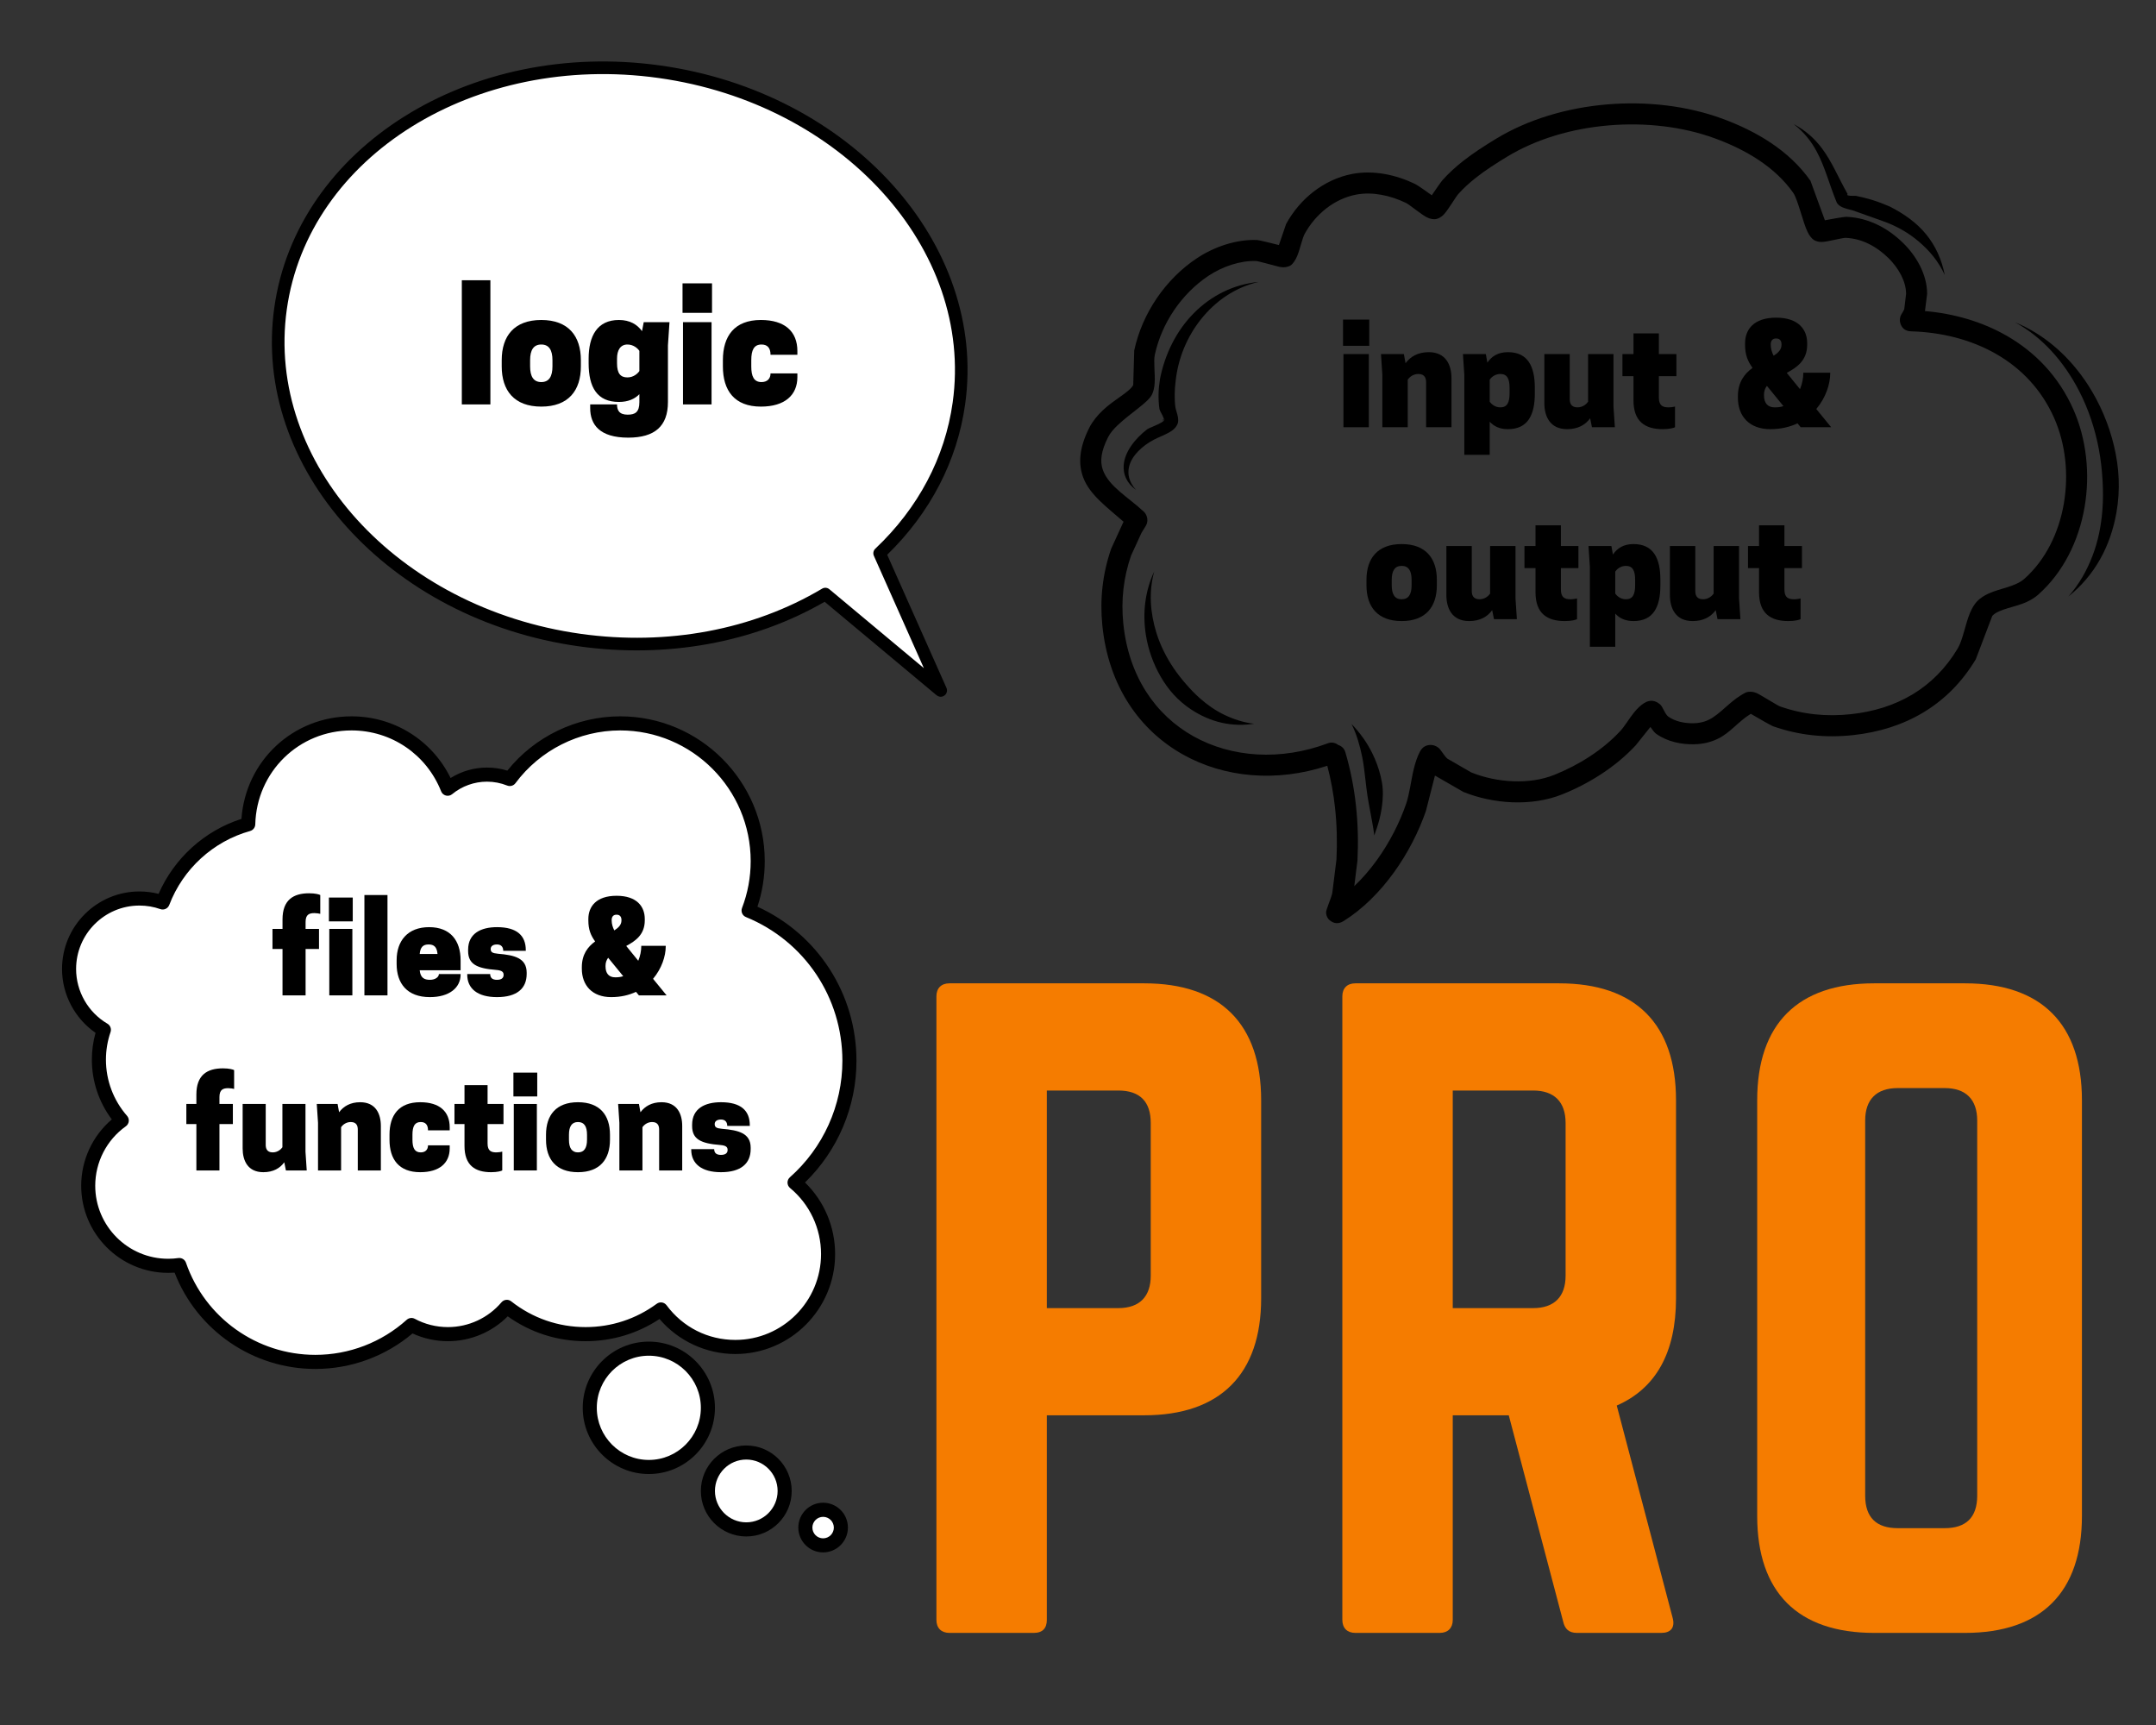 <svg xmlns="http://www.w3.org/2000/svg" xmlns:xlink="http://www.w3.org/1999/xlink" width="1000" zoomAndPan="magnify" viewBox="0 0 750 600" height="800" preserveAspectRatio="xMidYMid meet" version="1.0"><rect x="0" y="0" width="750" height="600" fill="#333333" stroke="none"/><defs><g/><clipPath id="fa57677fd3"><path d="M 375 35.164 L 727 35.164 L 727 321.664 L 375 321.664 Z M 375 35.164 " clip-rule="nonzero"/></clipPath><clipPath id="09d684ce9e"><path d="M 700 112 L 737.25 112 L 737.25 208 L 700 208 Z M 700 112 " clip-rule="nonzero"/></clipPath><clipPath id="d13c356fbe"><path d="M 21.141 249.16 L 298 249.16 L 298 477 L 21.141 477 Z M 21.141 249.16 " clip-rule="nonzero"/></clipPath><clipPath id="ce1728b1b4"><path d="M 96 23 L 335 23 L 335 241 L 96 241 Z M 96 23 " clip-rule="nonzero"/></clipPath><clipPath id="3a1e3ac551"><path d="M 109.449 6 L 357.547 40.613 L 329.359 242.656 L 81.262 208.043 Z M 109.449 6 " clip-rule="nonzero"/></clipPath><clipPath id="d65029ba87"><path d="M 109.449 6 L 357.547 40.613 L 329.359 242.656 L 81.262 208.043 Z M 109.449 6 " clip-rule="nonzero"/></clipPath><clipPath id="2f31c3fb78"><path d="M 109.449 6 L 357.547 40.613 L 329.359 242.656 L 81.262 208.043 Z M 109.449 6 " clip-rule="nonzero"/></clipPath><clipPath id="7e7c390e39"><path d="M 94 21 L 337 21 L 337 243 L 94 243 Z M 94 21 " clip-rule="nonzero"/></clipPath><clipPath id="117003f27e"><path d="M 109.449 6 L 357.547 40.613 L 329.359 242.656 L 81.262 208.043 Z M 109.449 6 " clip-rule="nonzero"/></clipPath><clipPath id="e17b5470b9"><path d="M 109.449 6 L 357.547 40.613 L 329.359 242.656 L 81.262 208.043 Z M 109.449 6 " clip-rule="nonzero"/></clipPath><clipPath id="431525c0f2"><path d="M 109.449 6 L 357.547 40.613 L 329.359 242.656 L 81.262 208.043 Z M 109.449 6 " clip-rule="nonzero"/></clipPath></defs><g fill="#f57c00" fill-opacity="1"><g transform="translate(311.626, 567.963)"><g><path d="M 14.121 -4.52 C 14.121 -1.695 15.816 0 18.641 0 L 48.012 0 C 51.117 0 52.531 -1.695 52.531 -4.52 L 52.531 -75.688 L 86.418 -75.688 C 112.965 -75.688 127.086 -90.09 127.086 -116.355 L 127.086 -185.266 C 127.086 -211.812 112.965 -225.934 86.418 -225.934 L 18.641 -225.934 C 15.816 -225.934 14.121 -224.238 14.121 -221.414 Z M 52.531 -112.965 L 52.531 -188.652 L 77.383 -188.652 C 85.008 -188.652 88.68 -184.699 88.68 -177.355 L 88.68 -124.262 C 88.68 -117.203 85.008 -112.965 77.383 -112.965 Z M 52.531 -112.965 "/></g></g></g><g fill="#f57c00" fill-opacity="1"><g transform="translate(452.834, 567.963)"><g><path d="M 130.195 -185.266 C 130.195 -211.812 116.074 -225.934 89.527 -225.934 L 18.641 -225.934 C 15.816 -225.934 14.121 -224.238 14.121 -221.414 L 14.121 -4.52 C 14.121 -1.695 15.816 0 18.641 0 L 48.012 0 C 50.836 0 52.531 -1.695 52.531 -4.52 L 52.531 -75.688 L 72.016 -75.688 L 90.938 -3.953 C 91.504 -1.41 92.914 0 95.738 0 L 125.109 0 C 128.215 0 129.91 -1.695 129.062 -5.082 L 109.578 -79.078 C 123.133 -85.008 130.195 -97.434 130.195 -116.355 Z M 52.531 -112.965 L 52.531 -188.652 L 80.488 -188.652 C 87.832 -188.652 91.785 -184.699 91.785 -177.355 L 91.785 -124.262 C 91.785 -116.922 87.832 -112.965 80.488 -112.965 Z M 52.531 -112.965 "/></g></g></g><g fill="#f57c00" fill-opacity="1"><g transform="translate(597.148, 567.963)"><g><path d="M 14.121 -40.668 C 14.121 -14.121 28.242 0 54.789 0 L 86.418 0 C 112.965 0 127.086 -14.121 127.086 -40.668 L 127.086 -185.266 C 127.086 -211.812 112.965 -225.934 86.418 -225.934 L 54.789 -225.934 C 28.242 -225.934 14.121 -211.812 14.121 -185.266 Z M 62.98 -36.43 C 55.637 -36.43 51.684 -40.102 51.684 -47.727 L 51.684 -178.203 C 51.684 -185.547 55.637 -189.5 62.98 -189.5 L 79.359 -189.5 C 86.703 -189.5 90.656 -185.547 90.656 -178.203 L 90.656 -47.727 C 90.656 -40.102 86.703 -36.43 79.359 -36.43 Z M 62.98 -36.43 "/></g></g></g><g clip-path="url(#fa57677fd3)"><path fill="#000000" d="M 721.223 142.336 C 716.117 130.879 707.922 122.445 698.055 116.781 C 689.523 111.883 679.73 109.066 669.629 108.195 L 670.383 102.23 C 670.383 98.82 669.422 95.445 667.848 92.355 C 666.344 89.414 664.289 86.734 662.07 84.559 C 659.418 81.957 656.461 79.793 653.242 78.223 C 649.902 76.594 646.293 75.598 642.453 75.418 C 641.52 75.371 637.008 76.195 634.82 76.617 L 629.797 62.867 C 626.035 57.531 621.258 53.18 615.926 49.621 C 610.695 46.133 604.938 43.41 599.121 41.273 C 586.984 36.812 572.879 35.148 559.02 36.32 C 545.145 37.492 531.531 41.508 520.375 48.305 C 516.43 50.707 512.508 53.211 508.863 56.086 C 506.363 58.059 503.996 60.203 501.84 62.605 C 501.277 63.23 499.324 66.07 498.07 67.922 C 496.18 66.559 493.137 64.41 492.273 63.992 C 488.992 62.41 485.418 61.191 481.762 60.539 C 477.98 59.863 474.113 59.789 470.379 60.504 C 465.438 61.449 460.84 63.637 456.883 66.711 C 453.016 69.711 449.762 73.562 447.395 77.91 L 444.891 85.234 C 442.086 84.539 438.086 83.52 437.328 83.484 C 433.695 83.328 429.898 83.926 426.246 85.086 C 422.711 86.211 419.32 87.855 416.367 89.816 C 410.914 93.434 406.133 98.234 402.379 103.766 C 398.66 109.246 395.945 115.438 394.559 121.898 L 394.211 133.918 C 392.941 136.367 387.57 138.945 383.605 142.734 C 381.707 144.547 380.047 146.562 378.926 148.785 C 375.223 156.109 375.145 161.566 376.809 166.062 C 379.031 172.051 385.004 176.344 390.867 181.492 L 390.723 181.727 L 386.539 190.867 C 385.043 195.188 384.047 199.57 383.539 204.012 C 383.031 208.434 383.012 212.918 383.461 217.469 C 385.574 238.742 396.543 254.031 411.477 262.422 C 425.891 270.52 444.082 272.176 461.719 266.355 C 463.004 271.211 463.891 276.129 464.426 281.09 C 465.062 286.988 465.203 292.949 464.91 298.938 L 463.453 310.652 C 463.074 312.453 461.227 316.453 461.293 317.445 C 461.402 319.055 462.242 319.98 463.148 320.52 C 463.895 320.969 465.371 321.637 467.414 320.355 C 474.082 316.176 480.027 310.211 484.93 303.41 C 489.727 296.762 493.523 289.32 496.043 282.039 L 499.168 269.758 L 509.07 275.461 C 514.219 277.543 520.121 278.82 526.039 279.055 C 532.062 279.289 538.098 278.441 543.402 276.316 C 548.098 274.434 552.738 272.055 557.078 269.211 C 561.441 266.352 565.5 263.016 569.016 259.238 L 574.125 252.855 C 574.789 253.836 575.562 254.844 576.168 255.266 C 578.109 256.633 580.336 257.582 582.66 258.16 C 584.879 258.715 587.188 258.934 589.398 258.875 C 592.723 258.789 595.348 258.051 597.598 256.957 C 601.965 254.836 604.613 251 609.047 248.285 C 611.594 249.73 615.91 252.305 616.781 252.613 C 621.328 254.215 625.918 255.242 630.562 255.738 C 635.188 256.234 639.871 256.203 644.629 255.691 C 653.641 254.723 661.918 252.121 669.141 247.762 C 676.348 243.414 682.52 237.32 687.309 229.309 L 693.055 214.211 C 695.375 211.727 701.012 211.254 705.078 209.348 C 706.562 208.652 707.898 207.836 708.996 206.859 C 717.707 199.156 723.129 188.145 725.148 176.422 C 727.137 164.879 725.824 152.664 721.223 142.336 Z M 717.938 175.18 C 716.199 185.25 711.629 194.758 704.145 201.379 C 701.156 204.027 695.582 204.703 691.848 206.406 C 690.156 207.176 688.738 208.109 687.703 209.219 C 686.793 210.191 685.977 211.562 685.285 213.207 C 683.699 216.977 682.789 222.605 681.027 225.551 C 676.891 232.469 671.582 237.742 665.359 241.496 C 659.023 245.32 651.754 247.566 643.848 248.414 C 639.617 248.867 635.453 248.898 631.34 248.457 C 627.254 248.023 623.215 247.117 619.215 245.711 C 618.348 245.402 613.656 242.453 611.676 241.363 C 609.426 240.121 607.566 240.746 607.348 240.855 C 602.57 243.238 599.785 246.918 595.965 249.469 C 594.199 250.648 592.125 251.484 589.211 251.559 C 587.645 251.598 586.008 251.449 584.434 251.059 C 582.984 250.699 581.586 250.125 580.375 249.277 C 579.176 248.438 578.488 245.863 577.492 245.016 C 575.816 243.586 573.996 243.266 571.914 244.566 C 570.723 245.309 569.555 246.445 568.449 247.797 C 566.746 249.895 565.184 252.613 563.656 254.254 C 560.539 257.605 556.938 260.555 553.066 263.09 C 549.137 265.664 544.93 267.816 540.68 269.52 C 536.297 271.277 531.305 271.938 526.324 271.742 C 521.266 271.543 516.219 270.457 511.812 268.676 L 503.516 263.887 C 502.484 263.098 501.277 260.758 500.355 260.059 C 499.316 259.27 498.27 259.059 497.375 259.121 C 496.184 259.203 494.875 259.688 493.949 261.43 C 493.035 263.152 492.352 265.227 491.809 267.457 C 490.824 271.508 490.332 276.164 489.125 279.648 C 486.828 286.285 483.363 293.07 478.992 299.133 C 476.621 302.422 473.98 305.504 471.105 308.219 L 472.219 299.297 C 472.531 292.926 472.383 286.582 471.703 280.305 C 471.023 273.988 469.805 267.738 467.988 261.59 C 467.625 260.352 466.66 259.453 465.508 259.117 C 464.535 258.324 463.176 258.059 461.918 258.531 C 445.578 264.672 428.469 263.574 415.059 256.043 C 402.035 248.723 392.59 235.309 390.746 216.746 C 390.348 212.723 390.363 208.754 390.812 204.84 C 391.258 200.93 392.137 197.07 393.453 193.262 L 397.086 185.348 C 397.215 185.117 398.191 183.578 398.566 182.938 C 400.066 180.391 398.168 178.227 398.062 178.125 C 392.461 172.895 385.824 169.316 383.672 163.52 C 382.562 160.527 382.996 156.953 385.457 152.086 C 386.215 150.586 387.379 149.254 388.66 148.027 C 393.305 143.59 399.227 140.148 400.711 137.277 C 401.207 136.32 401.547 134.957 401.664 133.332 C 401.891 130.242 401.223 125.73 401.715 123.438 C 402.906 117.891 405.242 112.578 408.434 107.879 C 411.652 103.137 415.742 99.016 420.414 95.914 C 422.82 94.32 425.582 92.977 428.465 92.062 C 431.281 91.168 434.211 90.676 437.012 90.797 C 437.82 90.832 442.875 92.297 444.965 92.793 C 447.398 93.371 448.984 92.332 449.129 92.211 C 449.84 91.617 450.617 90.527 451.242 89.055 C 452.23 86.719 453.012 82.906 453.824 81.406 C 455.707 77.949 458.293 74.883 461.371 72.492 C 464.418 70.125 467.949 68.422 471.758 67.691 C 474.617 67.145 477.578 67.227 480.473 67.742 C 483.473 68.281 486.402 69.285 489.098 70.586 C 490.355 71.191 494.336 74.566 496.332 75.578 C 497.656 76.25 498.793 76.312 499.457 76.215 C 500.105 76.117 501.254 75.699 502.352 74.5 C 503.82 72.902 506.422 68.453 507.281 67.5 C 509.156 65.41 511.223 63.547 513.398 61.832 C 516.809 59.141 520.492 56.805 524.184 54.555 C 534.414 48.32 546.914 44.688 559.637 43.613 C 572.41 42.535 585.414 44.031 596.598 48.145 C 601.875 50.086 607.113 52.539 611.863 55.711 C 616.449 58.77 620.578 62.496 623.816 67.086 C 625.383 69.309 627.188 77.367 628.785 80.66 C 629.473 82.078 630.289 82.984 630.918 83.426 C 631.379 83.75 632.535 84.285 634.27 84.129 C 636.289 83.949 641.004 82.676 642.105 82.727 C 644.926 82.863 647.578 83.602 650.031 84.801 C 652.551 86.031 654.863 87.742 656.945 89.781 C 658.625 91.434 660.191 93.453 661.328 95.68 C 662.371 97.734 663.062 99.961 663.062 102.227 L 662.43 107.496 C 662.215 108.234 661.254 109.449 661.066 110.117 C 660.754 111.227 660.914 112.16 661.207 112.848 C 661.703 114.035 662.645 115.184 664.781 115.246 C 675.285 115.539 685.602 118.074 694.41 123.129 C 702.977 128.047 710.105 135.363 714.535 145.312 C 718.566 154.359 719.676 165.066 717.938 175.18 Z M 717.938 175.18 " fill-opacity="1" fill-rule="evenodd"/></g><path fill="#000000" d="M 404.57 146.27 C 404.914 146.23 404.934 145.91 404.797 145.465 C 404.711 145.473 404.68 145.73 404.656 145.82 C 404.629 145.941 404.391 146.289 404.57 146.27 Z M 404.57 146.27 " fill-opacity="1" fill-rule="evenodd"/><path fill="#000000" d="M 403.516 131.859 C 403.246 133.543 403.059 135.293 403.02 137.043 C 402.98 138.82 403.094 140.598 403.34 142.316 C 403.445 142.922 404.5 144.492 404.797 145.465 C 404.812 145.461 404.828 145.465 404.844 145.48 C 406.27 146.676 400.094 148.57 399.055 149.324 C 394.859 152.555 391.188 157.199 390.891 161.887 C 390.699 164.914 391.809 167.922 395.18 170.406 C 392.672 167.609 392.129 164.824 392.801 162.188 C 393.773 158.352 397.445 155.035 401.383 152.941 C 402.492 152.312 405.828 151.086 407.66 149.812 C 408.812 149.012 409.445 148.027 409.707 147.246 C 409.875 146.738 409.898 145.977 409.758 145.07 C 409.578 143.945 408.949 142.312 408.867 141.547 C 408.676 140.109 408.621 138.625 408.641 137.145 C 408.66 135.633 408.758 134.125 408.953 132.668 C 409.777 124.703 412.914 117.152 417.77 111.059 C 422.797 104.75 429.566 99.969 437.863 98.051 C 429.008 98.902 421.273 102.91 415.328 108.887 C 409.25 115 405.211 123.16 403.516 131.859 Z M 403.516 131.859 " fill-opacity="1" fill-rule="evenodd"/><path fill="#000000" d="M 417.336 242.824 C 415.629 241.32 414.062 239.66 412.551 237.922 C 411.055 236.203 409.629 234.414 408.34 232.508 C 405.73 228.66 403.617 224.469 402.246 220.023 C 400.105 213.074 399.578 205.746 401.523 198.758 C 398.281 205.637 397.418 213.344 398.613 220.867 C 399.426 225.957 401.191 230.91 403.766 235.371 C 405.074 237.637 406.605 239.777 408.363 241.684 C 410.148 243.613 412.156 245.32 414.328 246.754 C 417.605 248.918 421.176 250.527 425 251.391 C 428.645 252.207 432.387 252.328 436.293 251.742 C 432.543 251.316 429.172 250.188 425.945 248.652 C 422.781 247.145 419.965 245.145 417.336 242.824 Z M 417.336 242.824 " fill-opacity="1" fill-rule="evenodd"/><path fill="#000000" d="M 480.273 269.965 C 479.594 267.195 478.633 264.543 477.371 261.996 C 475.516 258.242 473.125 254.914 470.145 251.809 C 471.98 255.512 473.027 259.273 473.848 263.211 C 474.402 265.887 474.672 268.562 474.996 271.289 C 475.211 273.074 475.406 274.867 475.672 276.656 C 475.941 278.496 476.312 280.27 476.637 282.105 C 477.148 285.008 477.73 287.68 478.066 290.594 C 478.785 288.57 479.445 286.695 479.953 284.594 C 480.457 282.52 480.785 280.488 480.957 278.363 C 481.074 276.953 481.09 275.547 480.98 274.141 C 480.871 272.73 480.609 271.332 480.273 269.965 Z M 480.273 269.965 " fill-opacity="1" fill-rule="evenodd"/><path fill="#000000" d="M 643.051 68.02 L 642.914 67.738 C 642.844 67.621 642.855 67.633 642.762 67.535 L 642.742 67.527 L 643.016 68.012 Z M 643.051 68.02 " fill-opacity="1" fill-rule="evenodd"/><path fill="#000000" d="M 631.945 52.656 C 634.867 58.055 636.273 63.961 638.91 70.375 C 639.148 70.93 639.793 71.57 640.805 72.051 C 641.918 72.586 643.887 72.984 644.508 73.172 L 655.18 76.98 C 659.859 78.641 663.953 81.02 667.504 84.039 C 671.203 87.188 674.32 90.879 676.516 95.648 C 675.438 90.211 673.297 85.52 670.062 81.539 C 666.766 77.473 662.359 74.383 657.395 71.84 C 655.504 71.035 653.609 70.285 651.668 69.672 C 649.727 69.055 647.746 68.57 645.734 68.148 C 645.367 68.078 643.832 68.184 643.051 68.02 C 643.094 68.121 643.137 68.219 643.168 68.273 L 643.016 68.012 C 642.684 67.938 642.496 67.809 642.617 67.59 C 642.656 67.52 642.695 67.504 642.742 67.527 C 639.457 61.742 637.312 56.254 633.727 51.512 C 631.305 48.312 628.293 45.484 623.91 43.129 C 627.707 46.07 630.102 49.25 631.945 52.656 Z M 631.945 52.656 " fill-opacity="1" fill-rule="evenodd"/><g clip-path="url(#09d684ce9e)"><path fill="#000000" d="M 737.016 166.613 C 736.867 162.77 736.297 158.914 735.398 155.133 C 733.617 147.645 730.547 140.418 726.414 133.996 C 720.133 124.234 711.41 116.375 700.98 112.113 C 710.57 117.34 718.004 125.879 723.191 135.867 C 726.492 142.223 728.785 149.164 730.121 156.258 C 730.785 159.785 731.188 163.344 731.398 166.891 C 731.613 170.484 731.629 174.055 731.34 177.582 C 730.902 183.031 729.832 188.32 727.918 193.316 C 725.957 198.441 723.281 203.227 719.535 207.469 C 724.09 203.82 727.758 199.48 730.535 194.551 C 733.363 189.535 735.242 184 736.25 178.207 C 736.91 174.418 737.172 170.523 737.016 166.613 Z M 737.016 166.613 " fill-opacity="1" fill-rule="evenodd"/></g><g fill="#000000" fill-opacity="1"><g transform="translate(465.035, 148.603)"><g><path d="M 2.305 0 L 11.137 0 L 11.137 -25.441 L 2.305 -25.441 Z M 11.281 -37.441 L 2.16 -37.441 L 2.16 -28.32 L 11.281 -28.32 Z M 11.281 -37.441 "/></g></g></g><g fill="#000000" fill-opacity="1"><g transform="translate(478.475, 148.603)"><g><path d="M 26.449 0 L 26.449 -17.039 C 26.449 -21.602 24.527 -26.113 18.527 -26.113 C 14.734 -26.113 12.145 -24.527 10.465 -22.273 L 9.887 -25.441 L 1.922 -25.441 L 2.398 -18.238 L 2.398 0 L 11.23 0 L 11.23 -16.559 C 11.711 -17.281 13.008 -18.527 14.93 -18.527 C 17.328 -18.527 17.617 -16.801 17.617 -15.602 L 17.617 0 Z M 26.449 0 "/></g></g></g><g fill="#000000" fill-opacity="1"><g transform="translate(507.035, 148.603)"><g><path d="M 17.52 0.672 C 24.48 0.672 26.879 -4.32 26.879 -11.762 L 26.879 -13.68 C 26.879 -21.121 24.48 -26.113 17.52 -26.113 C 14.062 -26.113 11.809 -24.625 10.367 -22.465 L 9.84 -25.441 L 1.871 -25.441 L 2.352 -18.238 L 2.352 9.602 L 11.184 9.602 L 11.184 -1.922 C 12.625 -0.336 14.641 0.672 17.52 0.672 Z M 11.184 -16.559 C 11.664 -17.281 12.961 -18.527 14.879 -18.527 C 17.281 -18.527 18.098 -16.801 18.098 -13.68 L 18.098 -11.762 C 18.098 -8.641 17.281 -6.91 14.879 -6.91 C 12.961 -6.91 11.664 -8.16 11.184 -8.879 Z M 11.184 -16.559 "/></g></g></g><g fill="#000000" fill-opacity="1"><g transform="translate(535.115, 148.603)"><g><path d="M 2.113 -25.441 L 2.113 -8.398 C 2.113 -3.84 4.031 0.672 10.031 0.672 C 13.824 0.672 16.414 -0.863 18.047 -3.121 L 18.672 0 L 26.641 0 L 26.16 -7.199 L 26.16 -25.441 L 17.328 -25.441 L 17.328 -8.879 C 16.848 -8.16 15.551 -6.91 13.633 -6.91 C 11.23 -6.91 10.945 -8.641 10.945 -9.84 L 10.945 -25.441 Z M 2.113 -25.441 "/></g></g></g><g fill="#000000" fill-opacity="1"><g transform="translate(563.675, 148.603)"><g><path d="M 13.391 -25.441 L 13.391 -32.641 L 4.559 -32.641 L 4.559 -25.441 L 0.719 -25.441 L 0.719 -17.762 L 4.559 -17.762 L 4.559 -9.359 C 4.559 -1.922 8.641 0.672 14.734 0.672 C 17.137 0.672 18.574 0.238 19.008 0 L 19.008 -7.199 C 18.77 -7.105 17.566 -6.91 16.801 -6.91 C 14.785 -6.91 13.391 -7.441 13.391 -10.32 L 13.391 -17.762 L 19.488 -17.762 L 19.488 -25.441 Z M 13.391 -25.441 "/></g></g></g><g fill="#000000" fill-opacity="1"><g transform="translate(584.789, 148.603)"><g/></g></g><g fill="#000000" fill-opacity="1"><g transform="translate(594.389, 148.603)"><g/></g></g><g fill="#000000" fill-opacity="1"><g transform="translate(603.984, 148.603)"><g><path d="M 11.809 0.672 C 15.504 0.672 18.625 -0.098 21.312 -1.344 L 22.414 0 L 33.023 0 L 27.84 -6.336 C 31.152 -10.273 32.688 -15.023 32.688 -18.719 L 32.688 -18.961 L 23.328 -18.961 L 23.328 -18.863 C 23.328 -17.09 22.945 -15.07 22.176 -13.246 L 17.566 -18.91 C 21.168 -20.832 24.672 -23.281 24.672 -28.703 L 24.672 -29.23 C 24.672 -33.938 21.695 -38.113 13.871 -38.113 C 6.047 -38.113 3.07 -33.938 3.07 -29.23 L 3.07 -28.703 C 3.07 -25.152 3.984 -22.992 5.664 -20.641 C 2.879 -18.625 0.574 -15.695 0.574 -10.754 L 0.574 -10.223 C 0.574 -3.793 4.609 0.672 11.809 0.672 Z M 13.344 -6.91 C 10.945 -6.91 9.648 -8.398 9.648 -11.09 L 9.648 -11.328 C 9.648 -12.574 10.031 -13.535 10.656 -14.398 L 16.414 -7.344 C 15.551 -7.055 14.594 -6.91 13.586 -6.91 Z M 12 -28.895 C 12 -30.098 12.672 -30.863 13.727 -30.863 L 14.016 -30.863 C 15.07 -30.863 15.742 -30.098 15.742 -28.895 L 15.742 -28.656 C 15.742 -27.023 14.641 -25.922 13.008 -24.863 C 12.383 -26.062 12 -27.359 12 -28.656 Z M 12 -28.895 "/></g></g></g><g fill="#000000" fill-opacity="1"><g transform="translate(637.582, 148.603)"><g/></g></g><g fill="#000000" fill-opacity="1"><g transform="translate(474.152, 215.353)"><g><path d="M 13.441 0.672 C 21.84 0.672 25.68 -4.32 25.68 -11.762 L 25.68 -13.68 C 25.68 -21.121 21.84 -26.113 13.441 -26.113 C 5.039 -26.113 1.199 -21.121 1.199 -13.68 L 1.199 -11.762 C 1.199 -4.32 5.039 0.672 13.441 0.672 Z M 13.441 -6.91 C 11.039 -6.91 9.984 -8.641 9.984 -11.762 L 9.984 -13.68 C 9.984 -16.801 11.039 -18.527 13.441 -18.527 C 15.84 -18.527 16.895 -16.801 16.895 -13.68 L 16.895 -11.762 C 16.895 -8.641 15.84 -6.91 13.441 -6.91 Z M 13.441 -6.91 "/></g></g></g><g fill="#000000" fill-opacity="1"><g transform="translate(501.032, 215.353)"><g><path d="M 2.113 -25.441 L 2.113 -8.398 C 2.113 -3.84 4.031 0.672 10.031 0.672 C 13.824 0.672 16.414 -0.863 18.047 -3.121 L 18.672 0 L 26.641 0 L 26.16 -7.199 L 26.16 -25.441 L 17.328 -25.441 L 17.328 -8.879 C 16.848 -8.16 15.551 -6.91 13.633 -6.91 C 11.23 -6.91 10.945 -8.641 10.945 -9.84 L 10.945 -25.441 Z M 2.113 -25.441 "/></g></g></g><g fill="#000000" fill-opacity="1"><g transform="translate(529.592, 215.353)"><g><path d="M 13.391 -25.441 L 13.391 -32.641 L 4.559 -32.641 L 4.559 -25.441 L 0.719 -25.441 L 0.719 -17.762 L 4.559 -17.762 L 4.559 -9.359 C 4.559 -1.922 8.641 0.672 14.734 0.672 C 17.137 0.672 18.574 0.238 19.008 0 L 19.008 -7.199 C 18.77 -7.105 17.566 -6.91 16.801 -6.91 C 14.785 -6.91 13.391 -7.441 13.391 -10.32 L 13.391 -17.762 L 19.488 -17.762 L 19.488 -25.441 Z M 13.391 -25.441 "/></g></g></g><g fill="#000000" fill-opacity="1"><g transform="translate(550.712, 215.353)"><g><path d="M 17.52 0.672 C 24.48 0.672 26.879 -4.32 26.879 -11.762 L 26.879 -13.68 C 26.879 -21.121 24.48 -26.113 17.52 -26.113 C 14.062 -26.113 11.809 -24.625 10.367 -22.465 L 9.84 -25.441 L 1.871 -25.441 L 2.352 -18.238 L 2.352 9.602 L 11.184 9.602 L 11.184 -1.922 C 12.625 -0.336 14.641 0.672 17.52 0.672 Z M 11.184 -16.559 C 11.664 -17.281 12.961 -18.527 14.879 -18.527 C 17.281 -18.527 18.098 -16.801 18.098 -13.68 L 18.098 -11.762 C 18.098 -8.641 17.281 -6.91 14.879 -6.91 C 12.961 -6.91 11.664 -8.16 11.184 -8.879 Z M 11.184 -16.559 "/></g></g></g><g fill="#000000" fill-opacity="1"><g transform="translate(578.792, 215.353)"><g><path d="M 2.113 -25.441 L 2.113 -8.398 C 2.113 -3.84 4.031 0.672 10.031 0.672 C 13.824 0.672 16.414 -0.863 18.047 -3.121 L 18.672 0 L 26.641 0 L 26.16 -7.199 L 26.16 -25.441 L 17.328 -25.441 L 17.328 -8.879 C 16.848 -8.16 15.551 -6.91 13.633 -6.91 C 11.23 -6.91 10.945 -8.641 10.945 -9.84 L 10.945 -25.441 Z M 2.113 -25.441 "/></g></g></g><g fill="#000000" fill-opacity="1"><g transform="translate(607.352, 215.353)"><g><path d="M 13.391 -25.441 L 13.391 -32.641 L 4.559 -32.641 L 4.559 -25.441 L 0.719 -25.441 L 0.719 -17.762 L 4.559 -17.762 L 4.559 -9.359 C 4.559 -1.922 8.641 0.672 14.734 0.672 C 17.137 0.672 18.574 0.238 19.008 0 L 19.008 -7.199 C 18.77 -7.105 17.566 -6.91 16.801 -6.91 C 14.785 -6.91 13.391 -7.441 13.391 -10.32 L 13.391 -17.762 L 19.488 -17.762 L 19.488 -25.441 Z M 13.391 -25.441 "/></g></g></g><g fill="#000000" fill-opacity="1"><g transform="translate(628.465, 215.353)"><g/></g></g><path fill="#ffffff" d="M 30.695 412.426 C 30.695 427.809 43.152 440.285 58.512 440.285 C 59.82 440.285 61.117 440.199 62.379 440.016 C 69.172 459.625 87.785 473.707 109.691 473.707 C 122.539 473.707 134.266 468.852 143.137 460.875 C 146.906 462.91 151.227 464.047 155.816 464.047 C 164.027 464.047 171.371 460.371 176.312 454.562 C 183.852 460.508 193.363 464.047 203.703 464.047 C 213.504 464.047 222.562 460.863 229.902 455.457 C 235.777 463.387 245.188 468.512 255.801 468.512 C 273.617 468.512 288.059 454.035 288.059 436.191 C 288.059 426.191 283.52 417.242 276.395 411.324 C 288.109 400.965 295.488 385.828 295.488 368.977 C 295.488 345.348 280.984 325.113 260.414 316.707 C 262.457 311.375 263.582 305.578 263.582 299.523 C 263.582 273.062 242.168 251.613 215.746 251.613 C 200.02 251.613 186.055 259.211 177.344 270.953 C 174.883 269.973 172.203 269.434 169.398 269.434 C 164.199 269.434 159.438 271.285 155.73 274.348 C 150.457 261.027 137.473 251.613 122.297 251.613 C 102.75 251.613 86.855 267.227 86.352 286.68 C 72.645 290.5 61.594 300.711 56.59 313.898 C 54.059 313.004 51.34 312.527 48.5 312.527 C 34.977 312.527 24.023 323.496 24.023 337.039 C 24.023 346.059 28.895 353.941 36.141 358.191 C 35.016 361.453 34.402 364.957 34.402 368.598 C 34.402 376.699 37.414 384.102 42.371 389.754 C 35.297 394.789 30.695 403.074 30.695 412.426 Z M 30.695 412.426 " fill-opacity="1" fill-rule="nonzero"/><g clip-path="url(#d13c356fbe)"><path fill="#000000" d="M 109.691 476.156 C 87.98 476.156 68.559 462.773 60.738 442.66 C 60.004 442.711 59.27 442.734 58.512 442.734 C 41.82 442.734 28.246 429.145 28.246 412.426 C 28.246 403.516 32.188 395.07 38.895 389.359 C 34.402 383.391 31.957 376.109 31.957 368.598 C 31.957 365.41 32.383 362.273 33.238 359.246 C 26.008 354.246 21.578 345.91 21.578 337.039 C 21.578 322.172 33.656 310.074 48.5 310.074 C 50.777 310.074 53.004 310.355 55.172 310.91 C 60.578 298.516 71.141 288.945 83.992 284.828 C 85.41 264.691 101.906 249.16 122.297 249.16 C 137.105 249.16 150.309 257.484 156.746 270.609 C 160.527 268.258 164.91 266.98 169.398 266.98 C 171.824 266.98 174.195 267.336 176.484 268.047 C 185.98 256.195 200.52 249.16 215.746 249.16 C 243.477 249.16 266.031 271.75 266.031 299.523 C 266.031 304.953 265.176 310.27 263.484 315.371 C 284.484 324.93 297.934 345.715 297.934 368.977 C 297.934 384.949 291.438 400.219 280.031 411.297 C 286.727 417.82 290.508 426.754 290.508 436.191 C 290.508 455.359 274.941 470.961 255.801 470.961 C 245.668 470.961 235.973 466.449 229.426 458.777 C 221.789 463.84 212.941 466.5 203.703 466.5 C 193.863 466.5 184.551 463.523 176.621 457.848 C 171.125 463.375 163.66 466.5 155.816 466.5 C 151.543 466.5 147.324 465.57 143.504 463.805 C 134.043 471.781 122.102 476.156 109.691 476.156 Z M 62.379 437.562 C 63.406 437.562 64.348 438.211 64.691 439.207 C 71.324 458.375 89.414 471.254 109.691 471.254 C 121.453 471.254 132.746 466.918 141.496 459.047 C 142.27 458.363 143.383 458.227 144.301 458.719 C 147.789 460.605 151.777 461.598 155.816 461.598 C 163 461.598 169.793 458.449 174.453 452.969 C 175.312 451.965 176.805 451.816 177.832 452.637 C 185.273 458.496 194.219 461.598 203.703 461.598 C 212.684 461.598 221.238 458.789 228.461 453.484 C 229.551 452.676 231.066 452.922 231.875 454 C 237.555 461.66 246.277 466.059 255.801 466.059 C 272.234 466.059 285.613 452.664 285.613 436.191 C 285.613 427.281 281.684 418.898 274.828 413.211 C 274.277 412.758 273.961 412.082 273.949 411.359 C 273.938 410.648 274.242 409.961 274.781 409.484 C 286.383 399.215 293.039 384.457 293.039 368.977 C 293.039 346.93 279.871 327.309 259.484 318.973 C 258.246 318.469 257.648 317.074 258.125 315.824 C 260.121 310.613 261.137 305.137 261.137 299.523 C 261.137 274.457 240.773 254.062 215.746 254.062 C 201.449 254.062 187.832 260.926 179.312 272.41 C 178.652 273.305 177.477 273.637 176.438 273.234 C 174.195 272.34 171.824 271.883 169.398 271.883 C 164.992 271.883 160.688 273.43 157.285 276.234 C 156.684 276.738 155.875 276.91 155.117 276.715 C 154.359 276.516 153.734 275.965 153.453 275.242 C 148.363 262.387 136.125 254.062 122.297 254.062 C 103.988 254.062 89.277 268.418 88.801 286.738 C 88.777 287.816 88.043 288.75 87.016 289.043 C 74.152 292.633 63.641 302.254 58.879 314.77 C 58.402 316.02 57.031 316.656 55.781 316.215 C 53.469 315.395 51.023 314.977 48.5 314.977 C 36.348 314.977 26.473 324.867 26.473 337.039 C 26.473 344.832 30.645 352.125 37.375 356.07 C 38.379 356.66 38.832 357.887 38.453 358.988 C 37.391 362.066 36.852 365.301 36.852 368.598 C 36.852 375.793 39.469 382.73 44.207 388.133 C 44.66 388.66 44.879 389.348 44.793 390.035 C 44.707 390.719 44.34 391.344 43.777 391.75 C 37.105 396.492 33.129 404.227 33.129 412.426 C 33.129 426.434 44.512 437.832 58.5 437.832 C 59.723 437.832 60.91 437.746 62.012 437.586 C 62.145 437.574 62.27 437.562 62.379 437.562 Z M 62.379 437.562 " fill-opacity="1" fill-rule="nonzero"/></g><path fill="#ffffff" d="M 246.254 489.676 C 246.254 490.352 246.223 491.023 246.156 491.691 C 246.09 492.363 245.992 493.031 245.859 493.691 C 245.727 494.352 245.566 495.004 245.371 495.648 C 245.176 496.293 244.949 496.93 244.691 497.551 C 244.434 498.172 244.145 498.781 243.828 499.375 C 243.512 499.973 243.164 500.547 242.793 501.109 C 242.418 501.668 242.016 502.211 241.59 502.73 C 241.164 503.25 240.711 503.75 240.234 504.227 C 239.762 504.703 239.262 505.156 238.742 505.582 C 238.223 506.012 237.684 506.41 237.121 506.785 C 236.562 507.16 235.984 507.508 235.395 507.824 C 234.801 508.141 234.191 508.43 233.57 508.688 C 232.949 508.945 232.316 509.172 231.672 509.367 C 231.027 509.562 230.375 509.727 229.715 509.859 C 229.055 509.992 228.391 510.09 227.719 510.156 C 227.051 510.223 226.379 510.254 225.707 510.254 C 225.035 510.254 224.363 510.223 223.691 510.156 C 223.023 510.09 222.359 509.992 221.699 509.859 C 221.039 509.727 220.387 509.562 219.742 509.367 C 219.098 509.172 218.465 508.945 217.844 508.688 C 217.223 508.43 216.613 508.141 216.02 507.824 C 215.426 507.508 214.852 507.16 214.289 506.785 C 213.73 506.41 213.191 506.012 212.672 505.582 C 212.152 505.156 211.652 504.703 211.176 504.227 C 210.703 503.75 210.25 503.25 209.824 502.73 C 209.395 502.211 208.996 501.668 208.621 501.109 C 208.25 500.547 207.902 499.973 207.586 499.375 C 207.27 498.781 206.98 498.172 206.723 497.551 C 206.465 496.93 206.238 496.293 206.043 495.648 C 205.848 495.004 205.684 494.352 205.555 493.691 C 205.422 493.031 205.324 492.363 205.258 491.691 C 205.191 491.023 205.16 490.352 205.16 489.676 C 205.16 489.004 205.191 488.328 205.258 487.66 C 205.324 486.988 205.422 486.324 205.555 485.66 C 205.684 485 205.848 484.348 206.043 483.703 C 206.238 483.059 206.465 482.426 206.723 481.801 C 206.98 481.18 207.27 480.57 207.586 479.977 C 207.902 479.383 208.25 478.805 208.621 478.242 C 208.996 477.684 209.395 477.145 209.824 476.621 C 210.25 476.102 210.703 475.602 211.176 475.125 C 211.652 474.648 212.152 474.195 212.672 473.77 C 213.191 473.34 213.73 472.941 214.289 472.566 C 214.852 472.191 215.426 471.848 216.02 471.527 C 216.613 471.211 217.223 470.922 217.844 470.664 C 218.465 470.406 219.098 470.18 219.742 469.984 C 220.387 469.789 221.039 469.625 221.699 469.492 C 222.359 469.363 223.023 469.262 223.691 469.199 C 224.363 469.133 225.035 469.098 225.707 469.098 C 226.379 469.098 227.051 469.133 227.719 469.199 C 228.391 469.262 229.055 469.363 229.715 469.492 C 230.375 469.625 231.027 469.789 231.672 469.984 C 232.316 470.18 232.949 470.406 233.57 470.664 C 234.191 470.922 234.801 471.211 235.395 471.527 C 235.984 471.848 236.562 472.191 237.121 472.566 C 237.684 472.941 238.223 473.34 238.742 473.77 C 239.262 474.195 239.762 474.648 240.234 475.125 C 240.711 475.602 241.164 476.102 241.59 476.621 C 242.016 477.145 242.418 477.684 242.793 478.242 C 243.164 478.805 243.512 479.383 243.828 479.977 C 244.145 480.57 244.434 481.18 244.691 481.801 C 244.949 482.426 245.176 483.059 245.371 483.703 C 245.566 484.348 245.727 485 245.859 485.66 C 245.992 486.324 246.09 486.988 246.156 487.66 C 246.223 488.328 246.254 489.004 246.254 489.676 Z M 246.254 489.676 " fill-opacity="1" fill-rule="nonzero"/><path fill="#000000" d="M 225.707 512.707 C 213.027 512.707 202.711 502.375 202.711 489.676 C 202.711 476.98 213.027 466.648 225.707 466.648 C 238.387 466.648 248.703 476.98 248.703 489.676 C 248.703 502.375 238.387 512.707 225.707 512.707 Z M 225.707 471.551 C 215.734 471.551 207.605 479.676 207.605 489.676 C 207.605 499.676 215.719 507.805 225.707 507.805 C 235.691 507.805 243.805 499.676 243.805 489.676 C 243.805 479.676 235.68 471.551 225.707 471.551 Z M 225.707 471.551 " fill-opacity="1" fill-rule="nonzero"/><path fill="#ffffff" d="M 272.957 518.59 C 272.957 519.465 272.871 520.336 272.699 521.195 C 272.531 522.059 272.277 522.895 271.941 523.707 C 271.605 524.516 271.195 525.289 270.707 526.016 C 270.219 526.746 269.668 527.422 269.047 528.043 C 268.426 528.664 267.754 529.219 267.023 529.707 C 266.293 530.195 265.523 530.605 264.715 530.941 C 263.906 531.277 263.07 531.531 262.211 531.703 C 261.352 531.875 260.48 531.961 259.605 531.961 C 258.73 531.961 257.859 531.875 257 531.703 C 256.141 531.531 255.305 531.277 254.496 530.941 C 253.688 530.605 252.918 530.195 252.188 529.707 C 251.461 529.219 250.785 528.664 250.164 528.043 C 249.543 527.422 248.992 526.746 248.504 526.016 C 248.016 525.289 247.605 524.516 247.27 523.707 C 246.934 522.895 246.684 522.059 246.512 521.195 C 246.34 520.336 246.254 519.465 246.254 518.59 C 246.254 517.711 246.34 516.84 246.512 515.98 C 246.684 515.117 246.934 514.281 247.27 513.473 C 247.605 512.66 248.016 511.891 248.504 511.16 C 248.992 510.43 249.543 509.754 250.164 509.133 C 250.785 508.512 251.461 507.957 252.188 507.469 C 252.918 506.984 253.688 506.57 254.496 506.234 C 255.305 505.898 256.141 505.645 257 505.473 C 257.859 505.301 258.73 505.219 259.605 505.219 C 260.48 505.219 261.352 505.301 262.211 505.473 C 263.07 505.645 263.906 505.898 264.715 506.234 C 265.523 506.57 266.293 506.984 267.023 507.469 C 267.754 507.957 268.426 508.512 269.047 509.133 C 269.668 509.754 270.219 510.43 270.707 511.16 C 271.195 511.891 271.605 512.66 271.941 513.473 C 272.277 514.281 272.531 515.117 272.699 515.98 C 272.871 516.84 272.957 517.711 272.957 518.59 Z M 272.957 518.59 " fill-opacity="1" fill-rule="nonzero"/><path fill="#000000" d="M 259.605 534.422 C 250.891 534.422 243.805 527.328 243.805 518.602 C 243.805 509.875 250.891 502.777 259.605 502.777 C 268.32 502.777 275.406 509.875 275.406 518.602 C 275.406 527.328 268.32 534.422 259.605 534.422 Z M 259.605 507.668 C 253.586 507.668 248.703 512.57 248.703 518.59 C 248.703 524.605 253.598 529.508 259.605 529.508 C 265.613 529.508 270.508 524.605 270.508 518.59 C 270.508 512.57 265.625 507.668 259.605 507.668 Z M 259.605 507.668 " fill-opacity="1" fill-rule="nonzero"/><path fill="#ffffff" d="M 292.512 531.324 C 292.512 531.73 292.473 532.133 292.395 532.531 C 292.316 532.93 292.199 533.316 292.043 533.691 C 291.887 534.066 291.699 534.422 291.473 534.762 C 291.246 535.098 290.992 535.41 290.703 535.699 C 290.418 535.988 290.105 536.242 289.766 536.469 C 289.43 536.695 289.074 536.887 288.699 537.039 C 288.324 537.195 287.938 537.312 287.539 537.395 C 287.141 537.473 286.738 537.512 286.332 537.512 C 285.926 537.512 285.527 537.473 285.129 537.395 C 284.73 537.312 284.344 537.195 283.969 537.039 C 283.594 536.887 283.238 536.695 282.898 536.469 C 282.562 536.242 282.25 535.988 281.965 535.699 C 281.676 535.41 281.422 535.098 281.195 534.762 C 280.969 534.422 280.777 534.066 280.625 533.691 C 280.469 533.316 280.352 532.93 280.273 532.531 C 280.191 532.133 280.152 531.73 280.152 531.324 C 280.152 530.918 280.191 530.516 280.273 530.113 C 280.352 529.715 280.469 529.328 280.625 528.953 C 280.777 528.578 280.969 528.223 281.195 527.883 C 281.422 527.547 281.676 527.234 281.965 526.945 C 282.25 526.66 282.562 526.402 282.898 526.176 C 283.238 525.949 283.594 525.762 283.969 525.605 C 284.344 525.449 284.73 525.332 285.129 525.254 C 285.527 525.172 285.926 525.133 286.332 525.133 C 286.738 525.133 287.141 525.172 287.539 525.254 C 287.938 525.332 288.324 525.449 288.699 525.605 C 289.074 525.762 289.43 525.949 289.766 526.176 C 290.105 526.402 290.418 526.66 290.703 526.945 C 290.992 527.234 291.246 527.547 291.473 527.883 C 291.699 528.223 291.887 528.578 292.043 528.953 C 292.199 529.328 292.316 529.715 292.395 530.113 C 292.473 530.516 292.512 530.918 292.512 531.324 Z M 292.512 531.324 " fill-opacity="1" fill-rule="nonzero"/><path fill="#000000" d="M 286.332 539.965 C 281.574 539.965 277.707 536.09 277.707 531.324 C 277.707 526.555 281.574 522.684 286.332 522.684 C 291.094 522.684 294.961 526.555 294.961 531.324 C 294.961 536.09 291.082 539.965 286.332 539.965 Z M 286.332 527.598 C 284.277 527.598 282.602 529.277 282.602 531.336 C 282.602 533.395 284.277 535.074 286.332 535.074 C 288.391 535.074 290.066 533.395 290.066 531.336 C 290.055 529.262 288.391 527.598 286.332 527.598 Z M 286.332 527.598 " fill-opacity="1" fill-rule="nonzero"/><g fill="#000000" fill-opacity="1"><g transform="translate(94.132, 346.217)"><g><path d="M 12.172 -25.52 C 12.172 -28.137 13.438 -28.617 15.27 -28.617 C 15.969 -28.617 17.059 -28.445 17.277 -28.355 L 17.277 -34.902 C 16.883 -35.117 15.574 -35.512 13.395 -35.512 C 7.852 -35.512 4.145 -33.156 4.145 -26.395 L 4.145 -23.121 L 0.656 -23.121 L 0.656 -16.141 L 4.145 -16.141 L 4.145 0 L 12.172 0 L 12.172 -16.141 L 16.84 -16.141 L 16.84 -23.121 L 12.172 -23.121 Z M 12.172 -25.52 "/></g></g></g><g fill="#000000" fill-opacity="1"><g transform="translate(112.454, 346.217)"><g><path d="M 2.094 0 L 10.121 0 L 10.121 -23.121 L 2.094 -23.121 Z M 10.254 -34.027 L 1.965 -34.027 L 1.965 -25.738 L 10.254 -25.738 Z M 10.254 -34.027 "/></g></g></g><g fill="#000000" fill-opacity="1"><g transform="translate(124.67, 346.217)"><g><path d="M 2.094 0 L 10.121 0 L 10.121 -34.902 L 2.094 -34.902 Z M 2.094 0 "/></g></g></g><g fill="#000000" fill-opacity="1"><g transform="translate(136.885, 346.217)"><g><path d="M 23.34 -8.727 L 23.34 -12.215 C 23.34 -18.977 19.852 -23.73 12.391 -23.73 C 4.93 -23.73 1.09 -18.977 1.09 -12.215 L 1.09 -10.906 C 1.09 -4.145 4.754 0.609 12.652 0.609 C 19.371 0.609 23.34 -2.617 23.34 -7.242 L 23.34 -7.418 L 15.793 -7.418 C 15.793 -6.324 14.441 -5.41 12.695 -5.41 C 10.688 -5.41 9.379 -6.109 9.117 -8.727 Z M 12.215 -17.711 C 14.09 -17.711 15.094 -16.84 15.312 -14.398 L 9.117 -14.398 C 9.336 -16.84 10.34 -17.711 12.215 -17.711 Z M 12.215 -17.711 "/></g></g></g><g fill="#000000" fill-opacity="1"><g transform="translate(161.315, 346.217)"><g><path d="M 11.562 -5.41 C 9.902 -5.41 9.203 -6.152 9.203 -7.418 L 1.223 -7.418 L 1.223 -7.199 C 1.223 -2.398 4.754 0.609 11.562 0.609 C 18.496 0.609 21.898 -2.398 21.898 -7.461 L 21.898 -7.895 C 21.898 -12.957 17.711 -14.004 11.91 -14.484 C 9.945 -14.66 9.379 -15.051 9.379 -16.141 C 9.379 -17.059 10.121 -17.711 11.562 -17.711 C 13 -17.711 13.742 -16.883 13.742 -15.488 L 21.594 -15.488 L 21.594 -15.707 C 21.594 -20.809 18.496 -23.73 11.562 -23.73 C 6.062 -23.73 1.527 -21.594 1.527 -15.879 L 1.527 -15.445 C 1.527 -10.82 4.625 -9.379 11.254 -8.855 C 13.438 -8.68 13.871 -8.07 13.871 -7.109 C 13.871 -6.195 13.305 -5.41 11.562 -5.41 Z M 11.562 -5.41 "/></g></g></g><g fill="#000000" fill-opacity="1"><g transform="translate(184.436, 346.217)"><g/></g></g><g fill="#000000" fill-opacity="1"><g transform="translate(193.161, 346.217)"><g/></g></g><g fill="#000000" fill-opacity="1"><g transform="translate(201.875, 346.217)"><g><path d="M 10.73 0.609 C 14.09 0.609 16.926 -0.086 19.371 -1.223 L 20.375 0 L 30.016 0 L 25.305 -5.758 C 28.312 -9.336 29.711 -13.656 29.711 -17.016 L 29.711 -17.23 L 21.203 -17.23 L 21.203 -17.145 C 21.203 -15.531 20.852 -13.699 20.156 -12.039 L 15.969 -17.188 C 19.238 -18.934 22.422 -21.16 22.422 -26.09 L 22.422 -26.566 C 22.422 -30.844 19.719 -34.641 12.609 -34.641 C 5.496 -34.641 2.793 -30.844 2.793 -26.566 L 2.793 -26.09 C 2.793 -22.859 3.621 -20.898 5.148 -18.758 C 2.617 -16.926 0.523 -14.266 0.523 -9.773 L 0.523 -9.293 C 0.523 -3.445 4.188 0.609 10.73 0.609 Z M 12.129 -6.281 C 9.945 -6.281 8.77 -7.633 8.77 -10.078 L 8.77 -10.297 C 8.77 -11.43 9.117 -12.301 9.684 -13.086 L 14.922 -6.676 C 14.133 -6.414 13.262 -6.281 12.348 -6.281 Z M 10.906 -26.262 C 10.906 -27.352 11.516 -28.051 12.477 -28.051 L 12.738 -28.051 C 13.699 -28.051 14.309 -27.352 14.309 -26.262 L 14.309 -26.043 C 14.309 -24.562 13.305 -23.559 11.824 -22.598 C 11.254 -23.688 10.906 -24.867 10.906 -26.043 Z M 10.906 -26.262 "/></g></g></g><g fill="#000000" fill-opacity="1"><g transform="translate(232.408, 346.217)"><g/></g></g><g fill="#000000" fill-opacity="1"><g transform="translate(64.167, 407.111)"><g><path d="M 12.172 -25.52 C 12.172 -28.137 13.438 -28.617 15.27 -28.617 C 15.969 -28.617 17.059 -28.445 17.277 -28.355 L 17.277 -34.902 C 16.883 -35.117 15.574 -35.512 13.395 -35.512 C 7.852 -35.512 4.145 -33.156 4.145 -26.395 L 4.145 -23.121 L 0.656 -23.121 L 0.656 -16.141 L 4.145 -16.141 L 4.145 0 L 12.172 0 L 12.172 -16.141 L 16.84 -16.141 L 16.84 -23.121 L 12.172 -23.121 Z M 12.172 -25.52 "/></g></g></g><g fill="#000000" fill-opacity="1"><g transform="translate(82.49, 407.111)"><g><path d="M 1.918 -23.121 L 1.918 -7.633 C 1.918 -3.488 3.664 0.609 9.117 0.609 C 12.562 0.609 14.922 -0.785 16.402 -2.836 L 16.969 0 L 24.211 0 L 23.777 -6.543 L 23.777 -23.121 L 15.75 -23.121 L 15.75 -8.07 C 15.312 -7.418 14.133 -6.281 12.391 -6.281 C 10.207 -6.281 9.945 -7.852 9.945 -8.941 L 9.945 -23.121 Z M 1.918 -23.121 "/></g></g></g><g fill="#000000" fill-opacity="1"><g transform="translate(108.448, 407.111)"><g><path d="M 24.039 0 L 24.039 -15.488 C 24.039 -19.633 22.293 -23.73 16.84 -23.73 C 13.395 -23.73 11.039 -22.293 9.512 -20.242 L 8.988 -23.121 L 1.746 -23.121 L 2.18 -16.578 L 2.18 0 L 10.207 0 L 10.207 -15.051 C 10.645 -15.707 11.824 -16.84 13.566 -16.84 C 15.75 -16.84 16.012 -15.27 16.012 -14.18 L 16.012 0 Z M 24.039 0 "/></g></g></g><g fill="#000000" fill-opacity="1"><g transform="translate(134.405, 407.111)"><g><path d="M 9.074 -10.688 L 9.074 -12.434 C 9.074 -15.27 9.816 -16.84 11.953 -16.84 C 13.523 -16.84 14.484 -15.969 14.484 -13.961 L 22.031 -13.961 L 22.031 -15.008 C 22.031 -20.504 18.496 -23.73 11.777 -23.73 C 4.32 -23.73 1.09 -19.195 1.09 -12.434 L 1.09 -10.688 C 1.09 -3.926 4.32 0.609 11.777 0.609 C 18.496 0.609 22.031 -2.617 22.031 -7.68 L 22.031 -8.727 L 14.484 -8.727 C 14.484 -7.199 13.523 -6.281 11.953 -6.281 C 9.816 -6.281 9.074 -7.852 9.074 -10.688 Z M 9.074 -10.688 "/></g></g></g><g fill="#000000" fill-opacity="1"><g transform="translate(157.439, 407.111)"><g><path d="M 12.172 -23.121 L 12.172 -29.664 L 4.145 -29.664 L 4.145 -23.121 L 0.656 -23.121 L 0.656 -16.141 L 4.145 -16.141 L 4.145 -8.508 C 4.145 -1.746 7.852 0.609 13.395 0.609 C 15.574 0.609 16.883 0.219 17.277 0 L 17.277 -6.543 C 17.059 -6.457 15.969 -6.281 15.27 -6.281 C 13.438 -6.281 12.172 -6.762 12.172 -9.379 L 12.172 -16.141 L 17.711 -16.141 L 17.711 -23.121 Z M 12.172 -23.121 "/></g></g></g><g fill="#000000" fill-opacity="1"><g transform="translate(176.635, 407.111)"><g><path d="M 2.094 0 L 10.121 0 L 10.121 -23.121 L 2.094 -23.121 Z M 10.254 -34.027 L 1.965 -34.027 L 1.965 -25.738 L 10.254 -25.738 Z M 10.254 -34.027 "/></g></g></g><g fill="#000000" fill-opacity="1"><g transform="translate(188.85, 407.111)"><g><path d="M 12.215 0.609 C 19.852 0.609 23.34 -3.926 23.34 -10.688 L 23.34 -12.434 C 23.34 -19.195 19.852 -23.73 12.215 -23.73 C 4.582 -23.73 1.09 -19.195 1.09 -12.434 L 1.09 -10.688 C 1.09 -3.926 4.582 0.609 12.215 0.609 Z M 12.215 -6.281 C 10.035 -6.281 9.074 -7.852 9.074 -10.688 L 9.074 -12.434 C 9.074 -15.27 10.035 -16.84 12.215 -16.84 C 14.398 -16.84 15.355 -15.27 15.355 -12.434 L 15.355 -10.688 C 15.355 -7.852 14.398 -6.281 12.215 -6.281 Z M 12.215 -6.281 "/></g></g></g><g fill="#000000" fill-opacity="1"><g transform="translate(213.28, 407.111)"><g><path d="M 24.039 0 L 24.039 -15.488 C 24.039 -19.633 22.293 -23.73 16.84 -23.73 C 13.395 -23.73 11.039 -22.293 9.512 -20.242 L 8.988 -23.121 L 1.746 -23.121 L 2.18 -16.578 L 2.18 0 L 10.207 0 L 10.207 -15.051 C 10.645 -15.707 11.824 -16.84 13.566 -16.84 C 15.75 -16.84 16.012 -15.27 16.012 -14.18 L 16.012 0 Z M 24.039 0 "/></g></g></g><g fill="#000000" fill-opacity="1"><g transform="translate(239.238, 407.111)"><g><path d="M 11.562 -5.41 C 9.902 -5.41 9.203 -6.152 9.203 -7.418 L 1.223 -7.418 L 1.223 -7.199 C 1.223 -2.398 4.754 0.609 11.562 0.609 C 18.496 0.609 21.898 -2.398 21.898 -7.461 L 21.898 -7.895 C 21.898 -12.957 17.711 -14.004 11.91 -14.484 C 9.945 -14.66 9.379 -15.051 9.379 -16.141 C 9.379 -17.059 10.121 -17.711 11.562 -17.711 C 13 -17.711 13.742 -16.883 13.742 -15.488 L 21.594 -15.488 L 21.594 -15.707 C 21.594 -20.809 18.496 -23.73 11.562 -23.73 C 6.062 -23.73 1.527 -21.594 1.527 -15.879 L 1.527 -15.445 C 1.527 -10.82 4.625 -9.379 11.254 -8.855 C 13.438 -8.68 13.871 -8.07 13.871 -7.109 C 13.871 -6.195 13.305 -5.41 11.562 -5.41 Z M 11.562 -5.41 "/></g></g></g><g fill="#000000" fill-opacity="1"><g transform="translate(262.358, 407.111)"><g/></g></g><g clip-path="url(#ce1728b1b4)"><g clip-path="url(#3a1e3ac551)"><g clip-path="url(#d65029ba87)"><g clip-path="url(#2f31c3fb78)"><path fill="#ffffff" d="M 327.234 240.152 L 303.793 220.586 L 287.102 206.641 C 263.555 220.66 233.391 227.059 201.785 222.652 C 136.621 213.559 89.969 161.934 97.586 107.344 C 105.203 52.742 164.203 15.855 229.367 24.945 C 294.539 34.039 341.191 85.668 333.574 140.266 C 330.734 160.602 320.766 178.488 305.992 192.445 L 314.812 212.27 Z M 327.234 240.152 " fill-opacity="1" fill-rule="nonzero"/></g></g></g></g><g clip-path="url(#7e7c390e39)"><g clip-path="url(#117003f27e)"><g clip-path="url(#e17b5470b9)"><g clip-path="url(#431525c0f2)"><path fill="#000000" d="M 326.93 242.328 C 326.539 242.273 326.148 242.109 325.82 241.84 L 286.871 209.312 C 262.199 223.562 231.934 229.074 201.469 224.824 C 135.219 215.582 87.637 162.75 95.41 107.039 C 103.184 51.332 163.41 13.527 229.668 22.77 C 295.93 32.016 343.52 84.859 335.746 140.57 C 333 160.262 323.633 178.355 308.625 192.957 L 329.242 239.258 C 329.656 240.191 329.383 241.285 328.562 241.902 C 328.078 242.266 327.496 242.406 326.93 242.328 Z M 229.062 27.121 C 165.207 18.211 107.199 54.332 99.762 107.648 C 92.324 160.953 138.23 211.566 202.086 220.477 C 232.117 224.664 261.914 219.078 285.977 204.754 C 286.777 204.277 287.797 204.352 288.512 204.953 L 321.383 232.398 L 303.992 193.332 C 303.613 192.48 303.82 191.477 304.496 190.84 C 319.426 176.738 328.734 159.137 331.41 139.953 C 338.836 86.645 292.93 36.031 229.062 27.121 Z M 229.062 27.121 " fill-opacity="1" fill-rule="nonzero"/></g></g></g></g><g fill="#000000" fill-opacity="1"><g transform="translate(158.062, 140.67)"><g><path d="M 2.59 0 L 12.527 0 L 12.527 -43.191 L 2.59 -43.191 Z M 2.59 0 "/></g></g></g><g fill="#000000" fill-opacity="1"><g transform="translate(173.179, 140.67)"><g><path d="M 15.117 0.758 C 24.566 0.758 28.887 -4.859 28.887 -13.227 L 28.887 -15.387 C 28.887 -23.758 24.566 -29.371 15.117 -29.371 C 5.668 -29.371 1.352 -23.758 1.352 -15.387 L 1.352 -13.227 C 1.352 -4.859 5.668 0.758 15.117 0.758 Z M 15.117 -7.773 C 12.418 -7.773 11.23 -9.719 11.23 -13.227 L 11.23 -15.387 C 11.23 -18.898 12.418 -20.84 15.117 -20.84 C 17.816 -20.84 19.004 -18.898 19.004 -15.387 L 19.004 -13.227 C 19.004 -9.719 17.816 -7.773 15.117 -7.773 Z M 15.117 -7.773 "/></g></g></g><g fill="#000000" fill-opacity="1"><g transform="translate(203.414, 140.67)"><g><path d="M 19.004 -0.809 C 19.004 2.699 17.547 3.562 14.902 3.562 C 11.879 3.562 11.23 1.891 11.23 0 L 1.891 0 L 1.891 1.297 C 1.891 7.02 5.184 11.555 15.117 11.555 C 24.352 11.555 28.938 7.559 28.938 -0.809 L 28.938 -20.516 L 29.48 -28.617 L 20.516 -28.617 L 19.922 -25.484 C 18.305 -27.75 15.766 -29.371 11.879 -29.371 C 4.32 -29.371 1.352 -23.758 1.352 -15.926 L 1.352 -14.309 C 1.352 -5.938 4.32 -0.863 11.879 -0.863 C 15.062 -0.863 17.387 -1.891 19.004 -3.562 Z M 19.004 -11.609 C 18.465 -10.797 17.008 -9.395 14.848 -9.395 C 12.418 -9.395 11.23 -10.797 11.23 -14.309 L 11.23 -15.926 C 11.23 -18.898 12.418 -20.84 14.848 -20.84 C 17.008 -20.84 18.465 -19.438 19.004 -18.629 Z M 19.004 -11.609 "/></g></g></g><g fill="#000000" fill-opacity="1"><g transform="translate(234.999, 140.67)"><g><path d="M 2.59 0 L 12.527 0 L 12.527 -28.617 L 2.59 -28.617 Z M 12.688 -42.113 L 2.43 -42.113 L 2.43 -31.855 L 12.688 -31.855 Z M 12.688 -42.113 "/></g></g></g><g fill="#000000" fill-opacity="1"><g transform="translate(250.116, 140.67)"><g><path d="M 11.23 -13.227 L 11.23 -15.387 C 11.23 -18.898 12.148 -20.84 14.793 -20.84 C 16.738 -20.84 17.926 -19.762 17.926 -17.277 L 27.266 -17.277 L 27.266 -18.574 C 27.266 -25.375 22.891 -29.371 14.578 -29.371 C 5.344 -29.371 1.352 -23.758 1.352 -15.387 L 1.352 -13.227 C 1.352 -4.859 5.344 0.758 14.578 0.758 C 22.891 0.758 27.266 -3.238 27.266 -9.504 L 27.266 -10.797 L 17.926 -10.797 C 17.926 -8.91 16.738 -7.773 14.793 -7.773 C 12.148 -7.773 11.23 -9.719 11.23 -13.227 Z M 11.23 -13.227 "/></g></g></g></svg>